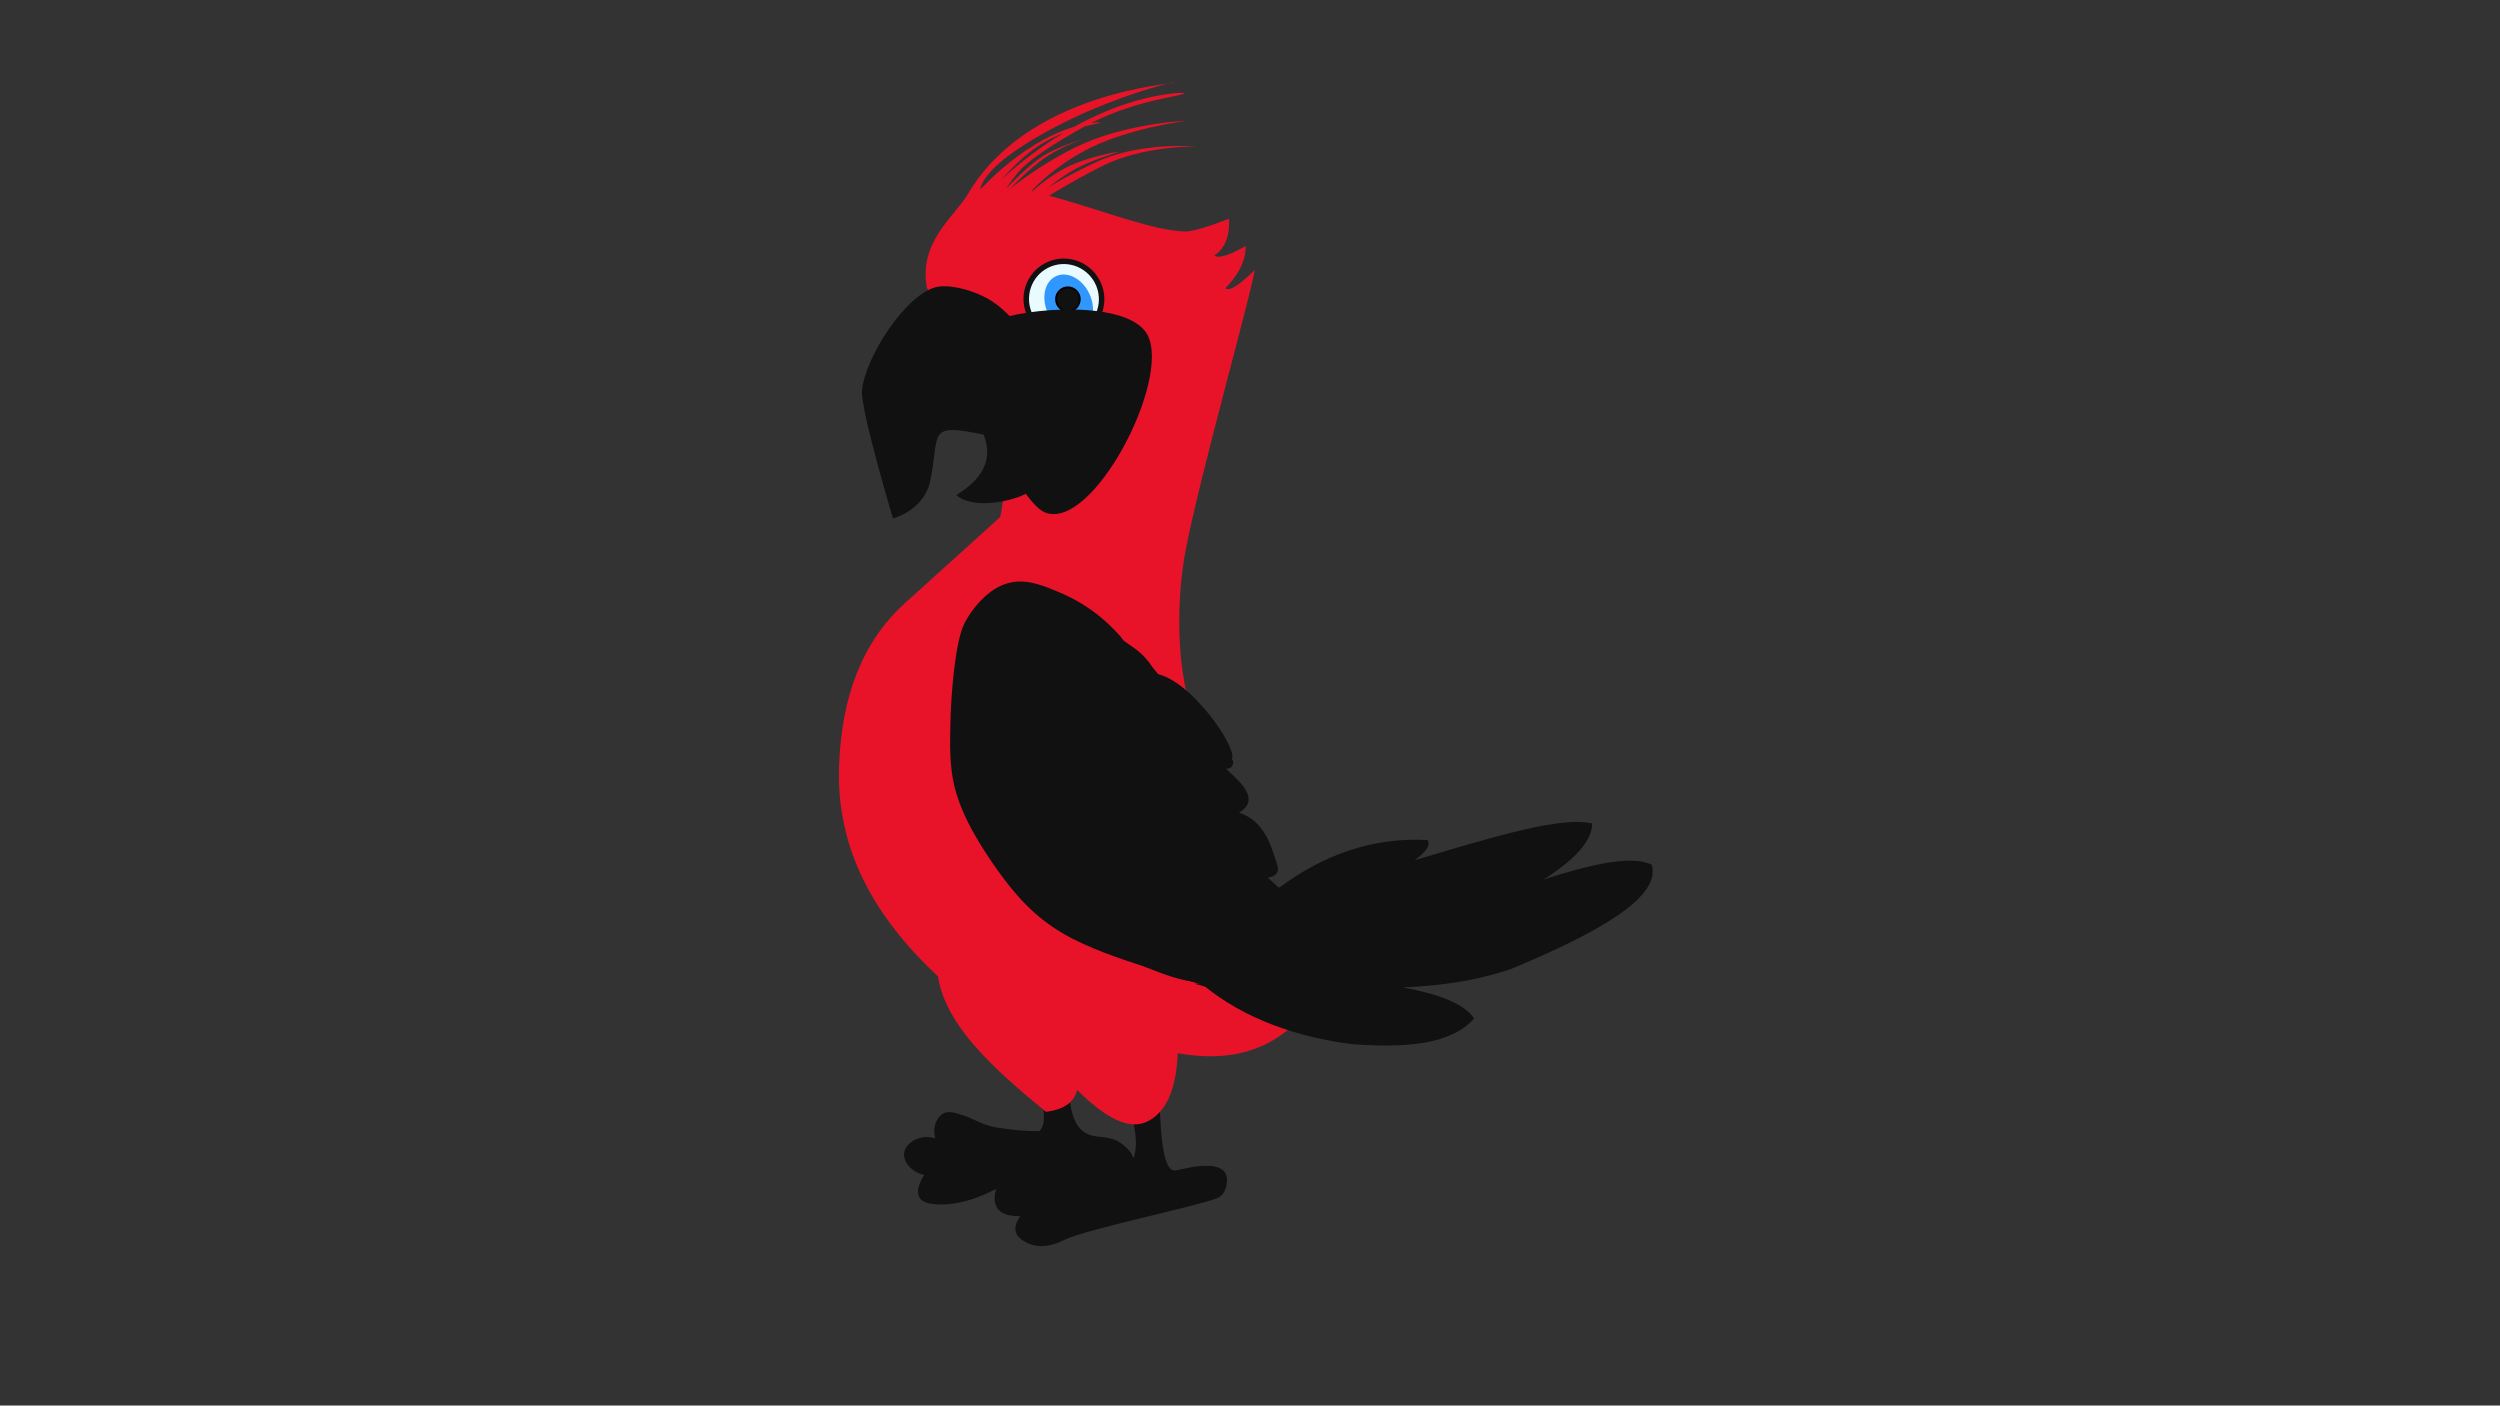 <?xml version="1.0" encoding="utf-8"?>
<!-- Generator: Adobe Illustrator 23.0.1, SVG Export Plug-In . SVG Version: 6.00 Build 0)  -->
<svg version="1.1" id="Camada_1" xmlns="http://www.w3.org/2000/svg" xmlns:xlink="http://www.w3.org/1999/xlink" x="0px" y="0px"
	 viewBox="0 0 1366 768" style="enable-background:new 0 0 1366 768;" xml:space="preserve">
<rect x="0" y="0" width="1366" height="768" fill="#333333" stroke="none"/>
<style type="text/css">
	.st0{fill:#111111;}
	.st1{fill:#E81328;}
	.st2{fill:#E9FBFF;stroke:#111111;stroke-width:3;stroke-miterlimit:10;}
	.st3{fill:#3097FE;}
	.st4{fill:#111111;stroke:#000000;stroke-miterlimit:10;}
</style>
<path class="st0" d="M568,594c2.26,10.46,4,20,0,24c-5,0.1-9.99-0.19-14.94-0.8c-6.97-0.86-10.47-1.21-14.72-2.72
	c-4.9-1.74-6.27-3.21-13.33-5.49c-4.25-1.37-7.09-1.91-9.64-0.55c-1.9,1.01-2.86,2.67-3.36,3.55c-2.41,4.17-1.37,8.66-1,10
	c-8.7-2.67-16.32,2.68-17,8c-0.59,4.58,3.79,10.49,11,12c-0.29,0.41-5.45,7.83-2.5,12.5c1.27,2.01,3.78,3.1,8.5,3.5
	c5.09,0.43,15.95,0.35,31.5-7.5c20.63-8.8,37.44-11.32,49-12c12.48-0.73,26.06,0.27,27.5-4.5c1.11-3.67-5.62-8.72-6-9
	c-7.37-5.43-13.73-2.33-20-6c-3.53-2.07-7.38-6.78-8.5-18.5L568,594z"/>
<path class="st0" d="M616.5,602.5c3.31,11.14,5.66,21.8,3,30c-22.22-2.57-45.67-7.16-58-2c-3.39,1.42-2.72,3.85,0,6
	c-10.98,3.82-18.48,9.73-18,19c0.35,6.79,6.01,9.23,14,9c-3.38,4.55-4.15,9.46,1,13c7.32,5.04,14.86,3.97,23,0
	c12.34-6.01,73.1-18.44,84-23c4.11-1.72,5.74-8.46,4.53-12.36c-2.07-6.68-13.97-5.3-19.1-4.36c-2.82,0.51-5.62,1.13-8.42,1.72
	c-6.87,1.46-8.31-18.28-9-39L616.5,602.5z"/>
<path class="st1" d="M506.5,157.5c-4.91-25.28,15.44-39.62,22.32-51.37C561.77,49.84,642.31,45.97,642,45
	c-0.16-0.51-20.43,4.16-48,16c0,0-54.08,23.22-58.5,42.5c0,0.01,0,0.01,0,0.02c0.24,0.43,24.84-28.62,56.5-35.52
	c4.79-1.04,8.91-1.4,9-1c0.19,0.83-17.63,1.98-34,13c-13.35,8.98-23.73,23.18-24.12,22.82c-0.05-0.04,0.07-0.25,0.11-0.3
	C545.19,99.4,587.74,57.09,641,51c0.42-0.05,5.87-0.66,6,0c0.31,1.5-28.31,3.27-56,19c-15.32,8.7-25.89,15.41-32.8,22.12
	c-2.75,2.67-8.29,10.4-8.18,10.54c0.01,0.01,0.02,0.01,0.02,0.01c0.43,0.03,7.06-7.93,17.38-15.76C577.36,79.39,599,74,599,74
	s-13.65,2.96-26.43,11.16c-11.61,7.45-22.51,20.27-21.81,19.15c0.7-1.11,17.89-14.66,37.48-24.12C614.69,67.42,647.51,65.99,648,66
	c1.1,0.02-32.74,3.8-56.58,17.01c-17.01,9.43-28.48,21.55-27.7,21.71c0.53,0.11,6.98-7.24,19.76-13.61
	C593.61,86.06,610.7,82.63,611,83c0.18,0.23-15.36,4.54-24.86,10.13c-12.31,7.24-19.21,14.95-17.78,12.62
	c0.91-1.48,13.45-9.33,31.76-17.67C623.47,77.45,653.68,80.01,654,80c0.05,0-29.42-0.6-52.06,10.87
	c-16.94,8.58-28.75,16.08-28.72,16.09c2.2,0.57,4.42,1.18,6.66,1.82c24.44,6.96,50.75,17.25,67.63,17.72c6.25,0.17,24-7,24-7
	s1.5,14.5-8,20c2.98,3.28,17-5,17-5s1.5,10.5-11,23c3.52,3.14,16-10,16-10c-0.9,10.12-30.9,115.74-38,155
	c-3.42,18.94-5.34,49.72,1,77l59,180c-18.64,17.22-40.53,20.1-64,16c-0.78,19.16-5.99,31.67-16,37c-10.34,5.59-23.74-1.77-39-17
	c-1.43,6.46-6.68,10.7-17,12c-28.59-23.44-54.91-47.2-59-74c-34.38-32.12-56.03-69.33-54-116c1.45-36.25,12.14-66.44,36-88l52-47
	C553,254,543,205,506.5,157.5z"/>
<path class="st0" d="M699,485c24.6-18.23,51.29-27.61,81-26c1.96,2.88-1.13,6.68-7,11c45.51-13.57,80.42-24.06,97-20
	c-0.14,9.08-8.63,19.2-26.5,30.5c24.88-7.96,47.99-13.57,59-8c5.33,17.57-28.79,36.96-77,57c-17.29,5.93-37.06,9.14-59,10
	c19.4,3.58,33.56,8.87,39,17c-13.17,14.72-38.5,16.1-67,14c-28.58-3.71-58.47-13.25-82-33l8-49L699,485z"/>
<path class="st0" d="M553.22,318.09c8.94-1.52,17.29,2.07,26.04,5.75c8.22,3.46,15.89,8.16,22.72,13.9c2.38,2,4.66,4.11,6.83,6.33
	c1.11,1.13,2.19,2.29,3.24,3.47c0.84,0.94,1.88,2.83,2.95,3.46c8.07,4.7,14.31,10.64,17,19c27.81,8.73,50.5,49.5,37,49
	c8.89,9.94,13.5,18.5,6.5,23.5c21.18,22.42,27.74,35.23,16,36c25.97,22.7,29.84,35.44,0,33c20.86,12.99,28.32,23.4,16,30
	c-7.79,8.51-38.19,1.02-75-11c-15.57-5.08-31.34-9.95-46-17.36c-15.92-8.05-27.14-18.57-37.76-32.66
	c-4.87-6.46-9.45-13.14-13.64-20.07c-5.73-9.48-10.79-19.51-13.49-30.3c-2.88-11.5-2.56-23.7-2.29-35.47
	c0.3-12.94,2.05-39.21,6.51-51.36c2.71-7.36,11.47-18.94,21.04-23.24C549.03,319.08,551.14,318.45,553.22,318.09z"/>
<path class="st0" d="M614,350c7.12,11.6,11.59,22.43,5,30c5.3,11.78,5.44,19.43-2,21c11.12,20.89,15.11,35.55,4,37
	c17.98,35.42,20.88,54,0,46c20.83,29.25,16.14,41-13,36c30.22,15.05,55.63,23.74,64,10c3.01-6.97-5.92-17.82-20.5-30.5
	c10.54,4.06,19.32,5.53,24,1c2.55-6.73-3.96-17.64-18-32c5.91,0.86,7.02-2.2,6-7c1.21-8.47-7.27-19.76-19-32
	c5.15,1.89,6.76-1.52,5-10l-8-14c5.95,3.67,4.15-6.12,0-20C638.36,372.75,628.04,361.09,614,350z"/>
<path class="st0" d="M631,368c19.94,2.94,46,42,42,47c1.59,0.42,1.13,5.34-3,5c1.74,2.68,21.41,15.84,7,24
	c14.62,4.83,18.04,19.82,21,29c1.2,4.75-2.11,6.14-5.5,6.5c13,12,22.94,21.33,20.5,27.5c-0.05,5.95-6.39,7.56-19,5
	c13.5,9.2,22.59,13.68,20,24c-4.43,16.26-33.36,8.98-61.5,1.5c12.78-0.32,17-4,19.5-10.5c-2.29-9.18-9.93-18.03-20.5-27.5
	c10.14,3.23,19.78,7.08,24-1c0.02-9.2-19-30-18.5-30.5c2.5,0.5,7.94-3.22,6.5-6.5c1.43-2.26-7.12-21.03-18-31
	c4.5-1.26,5.81-3.94,4-8c-0.8-0.28-11.5-19.5-7-17c0.65,0.28,3.55-5.2,1-12L631,368z"/>
<ellipse transform="matrix(0.89 -0.456 0.456 0.89 -10.733 282.855)" class="st2" cx="581.38" cy="163.69" rx="20.57" ry="20.68"/>
<ellipse transform="matrix(0.906 -0.423 0.423 0.906 -15.348 262.556)" class="st3" cx="584" cy="165.87" rx="12.5" ry="16.43"/>
<circle class="st4" cx="583.5" cy="163.5" r="6.5"/>
<path class="st0" d="M541,176c19.83-8.49,75.98-12.1,86,7c13,24.8-29.98,107.34-56,97c-14.4-5.72-42.27-68.83-51-88
	C517.26,185.99,534.93,178.6,541,176z"/>
<path class="st0" d="M508,264c-3.9,15.12-20.07,19.29-20.07,19.29S469.9,223.26,471,213c1.88-17.55,23.04-51.12,40-56
	c8.22-2.36,24.6,2.55,33,9c5,3,21.14,20.76,23,22c3,2,13.15,3.85,17.58,3.26c4.35-0.59,2.88,40.84-10.58,67.74c-3,6-7,7-12,10
	c-8.71,5.23-30.39,9.49-39.5,1.5c13.76-8.37,20.44-18.86,15-33C505.39,230.73,514.01,236.87,508,264z"/>
</svg>
